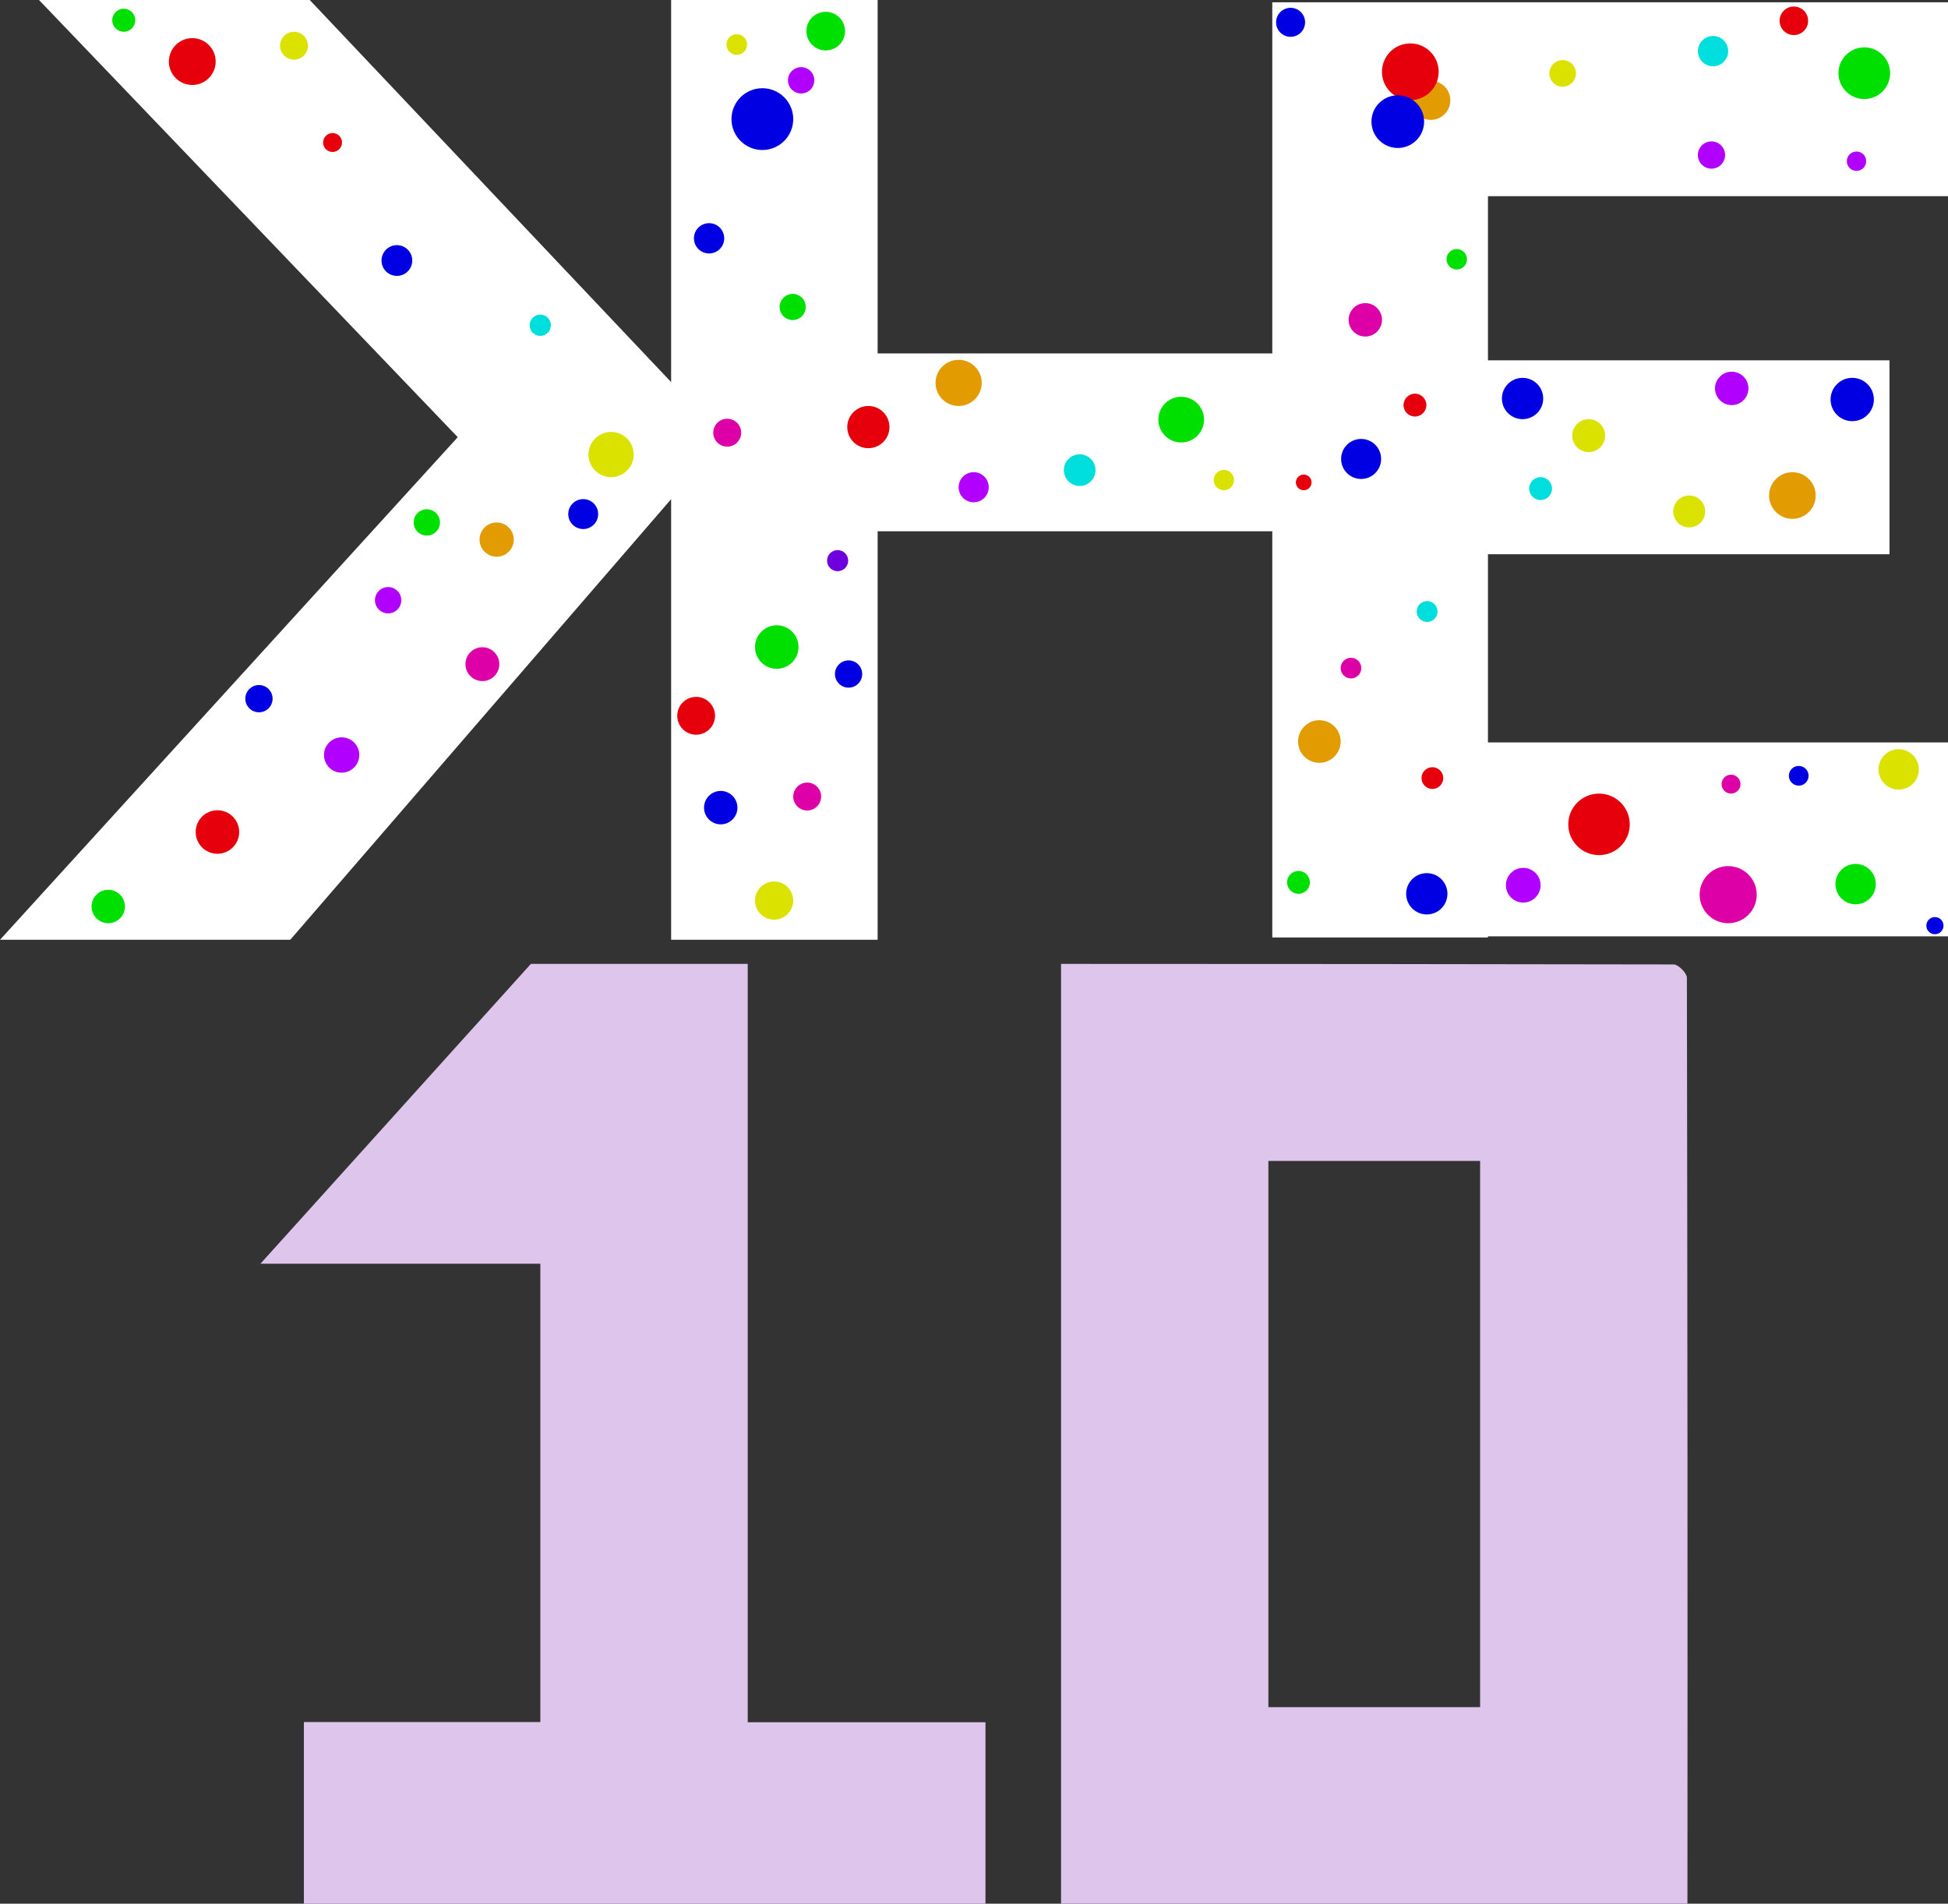 <svg xmlns="http://www.w3.org/2000/svg" viewBox="0 0 424.5 414.75"><rect x="0" y="0" width="424.5" height="414.75" fill="#333333" stroke="none"/><defs><style>.cls-1{fill:#fff;}.cls-2{fill:#00e000;}.cls-3{fill:#e5000b;}.cls-4{fill:#dbe200;}.cls-5{fill:#0000e2;}.cls-6{fill:#0dd;}.cls-7{fill:#e29b00;}.cls-8{fill:#dd00a6;}.cls-9{fill:#b200ff;}.cls-10{fill:#6e00dd;}.cls-11{fill:#dec5ec;}</style></defs><title>KHE_Birthday_10_vert</title><g id="Original"><polygon class="cls-1" points="424.5 42.75 424.5 0.5 324.25 0.5 324.25 0.5 277.25 0.5 277.25 77 191.25 77 191.25 0 146.25 0 146.25 83.25 67.5 0 8.5 0 99.75 95.25 0 204.75 63.25 204.75 146.25 108.75 146.25 204.75 191.25 204.75 191.25 116.25 191.25 115.75 277.25 115.75 277.25 204.25 324.25 204.25 324.25 204 424.5 204 424.5 161.75 324.25 161.75 324.25 120.75 411.75 120.75 411.75 78.5 324.25 78.5 324.25 42.75 424.5 42.75"/><circle class="cls-2" cx="26.97" cy="4.41" r="2.51"/><circle class="cls-3" cx="41.9" cy="13.41" r="5.1"/><circle class="cls-4" cx="64.07" cy="9.96" r="3.04"/><circle class="cls-3" cx="72.47" cy="31.05" r="2.06"/><circle class="cls-5" cx="86.49" cy="56.76" r="3.35"/><circle class="cls-6" cx="117.73" cy="70.86" r="2.32"/><circle class="cls-4" cx="133.17" cy="99.03" r="4.93"/><circle class="cls-5" cx="127.09" cy="112" r="3.26"/><circle class="cls-2" cx="93.01" cy="113.82" r="2.87"/><circle class="cls-7" cx="108.23" cy="117.56" r="3.73"/><circle class="cls-8" cx="105.12" cy="144.7" r="3.69"/><circle class="cls-9" cx="84.58" cy="130.77" r="2.87"/><circle class="cls-5" cx="56.43" cy="152.22" r="2.97"/><circle class="cls-9" cx="74.45" cy="164.49" r="3.85"/><circle class="cls-3" cx="47.38" cy="181.27" r="4.74"/><circle class="cls-2" cx="23.59" cy="197.5" r="3.64"/><circle class="cls-4" cx="160.55" cy="9.7" r="2.25"/><circle class="cls-2" cx="179.94" cy="6.78" r="4.21"/><circle class="cls-9" cx="174.58" cy="17.5" r="2.87"/><circle class="cls-5" cx="166.13" cy="25.95" r="6.73"/><circle class="cls-5" cx="154.52" cy="51.92" r="3.3"/><circle class="cls-2" cx="172.74" cy="66.88" r="2.85"/><circle class="cls-8" cx="158.47" cy="94.27" r="3.04"/><circle class="cls-3" cx="189.23" cy="93.05" r="4.6"/><circle class="cls-7" cx="208.9" cy="83.42" r="5.03"/><circle class="cls-10" cx="182.53" cy="122.15" r="2.3"/><circle class="cls-2" cx="169.27" cy="140.97" r="4.74"/><circle class="cls-5" cx="184.92" cy="146.85" r="2.97"/><circle class="cls-3" cx="151.7" cy="155.95" r="4.12"/><circle class="cls-5" cx="157.06" cy="175.96" r="3.64"/><circle class="cls-8" cx="175.9" cy="173.54" r="3.04"/><circle class="cls-4" cx="168.69" cy="196.21" r="4.16"/><circle class="cls-9" cx="212.18" cy="106.15" r="3.28"/><circle class="cls-6" cx="235.28" cy="102.43" r="3.45"/><circle class="cls-2" cx="257.4" cy="91.42" r="4.98"/><circle class="cls-4" cx="266.7" cy="104.59" r="2.22"/><circle class="cls-3" cx="284.1" cy="105.1" r="1.71"/><circle class="cls-5" cx="296.61" cy="99.99" r="4.36"/><circle class="cls-3" cx="308.34" cy="88.26" r="2.49"/><circle class="cls-8" cx="297.52" cy="69.68" r="3.64"/><circle class="cls-2" cx="317.45" cy="56.49" r="2.23"/><circle class="cls-7" cx="311.79" cy="21.86" r="4.26"/><circle class="cls-3" cx="307.33" cy="15.64" r="6.18"/><circle class="cls-5" cx="304.6" cy="26.5" r="5.74"/><circle class="cls-5" cx="281.24" cy="4.86" r="3.16"/><circle class="cls-4" cx="340.53" cy="15.99" r="2.9"/><circle class="cls-6" cx="373.3" cy="11.14" r="3.3"/><circle class="cls-3" cx="390.91" cy="4.53" r="3.11"/><circle class="cls-2" cx="406.26" cy="15.95" r="5.63"/><circle class="cls-9" cx="404.56" cy="35.12" r="2.11"/><circle class="cls-9" cx="372.96" cy="33.78" r="2.97"/><circle class="cls-5" cx="331.79" cy="86.82" r="4.5"/><circle class="cls-4" cx="346.2" cy="94.91" r="3.59"/><circle class="cls-6" cx="335.72" cy="106.45" r="2.49"/><circle class="cls-9" cx="377.37" cy="84.62" r="3.64"/><circle class="cls-5" cx="403.63" cy="87.04" r="4.72"/><circle class="cls-7" cx="390.59" cy="107.96" r="5.08"/><circle class="cls-4" cx="368.11" cy="111.43" r="3.48"/><circle class="cls-7" cx="287.51" cy="161.55" r="4.64"/><circle class="cls-8" cx="294.4" cy="145.56" r="2.25"/><circle class="cls-6" cx="310.99" cy="133.23" r="2.27"/><circle class="cls-3" cx="312.14" cy="169.52" r="2.37"/><circle class="cls-2" cx="282.96" cy="192.24" r="2.49"/><circle class="cls-5" cx="310.92" cy="194.73" r="4.5"/><circle class="cls-9" cx="331.94" cy="192.86" r="3.78"/><circle class="cls-3" cx="348.45" cy="179.6" r="6.7"/><circle class="cls-8" cx="376.6" cy="194.92" r="6.22"/><circle class="cls-8" cx="377.22" cy="170.84" r="2.06"/><circle class="cls-5" cx="391.97" cy="169.02" r="2.15"/><circle class="cls-4" cx="413.75" cy="167.63" r="4.4"/><circle class="cls-2" cx="404.37" cy="192.62" r="4.4"/><circle class="cls-5" cx="421.65" cy="201.67" r="1.87"/></g><g id="Layer_5" data-name="Layer 5"><path class="cls-11" d="M7218.47,7307.13q66.75,0,133.5.12c1,0,2.87,1.87,2.88,2.88q.19,100.88.12,201.74h-136.5Zm91.32,161.93v-119h-46.14v119Z" transform="translate(-6987.25 -7097.13)"/><path class="cls-11" d="M7053.47,7511.88v-39.57H7105v-99.85h-61l58.94-65.33h47.25v165.22H7202v39.53Z" transform="translate(-6987.25 -7097.13)"/></g></svg>